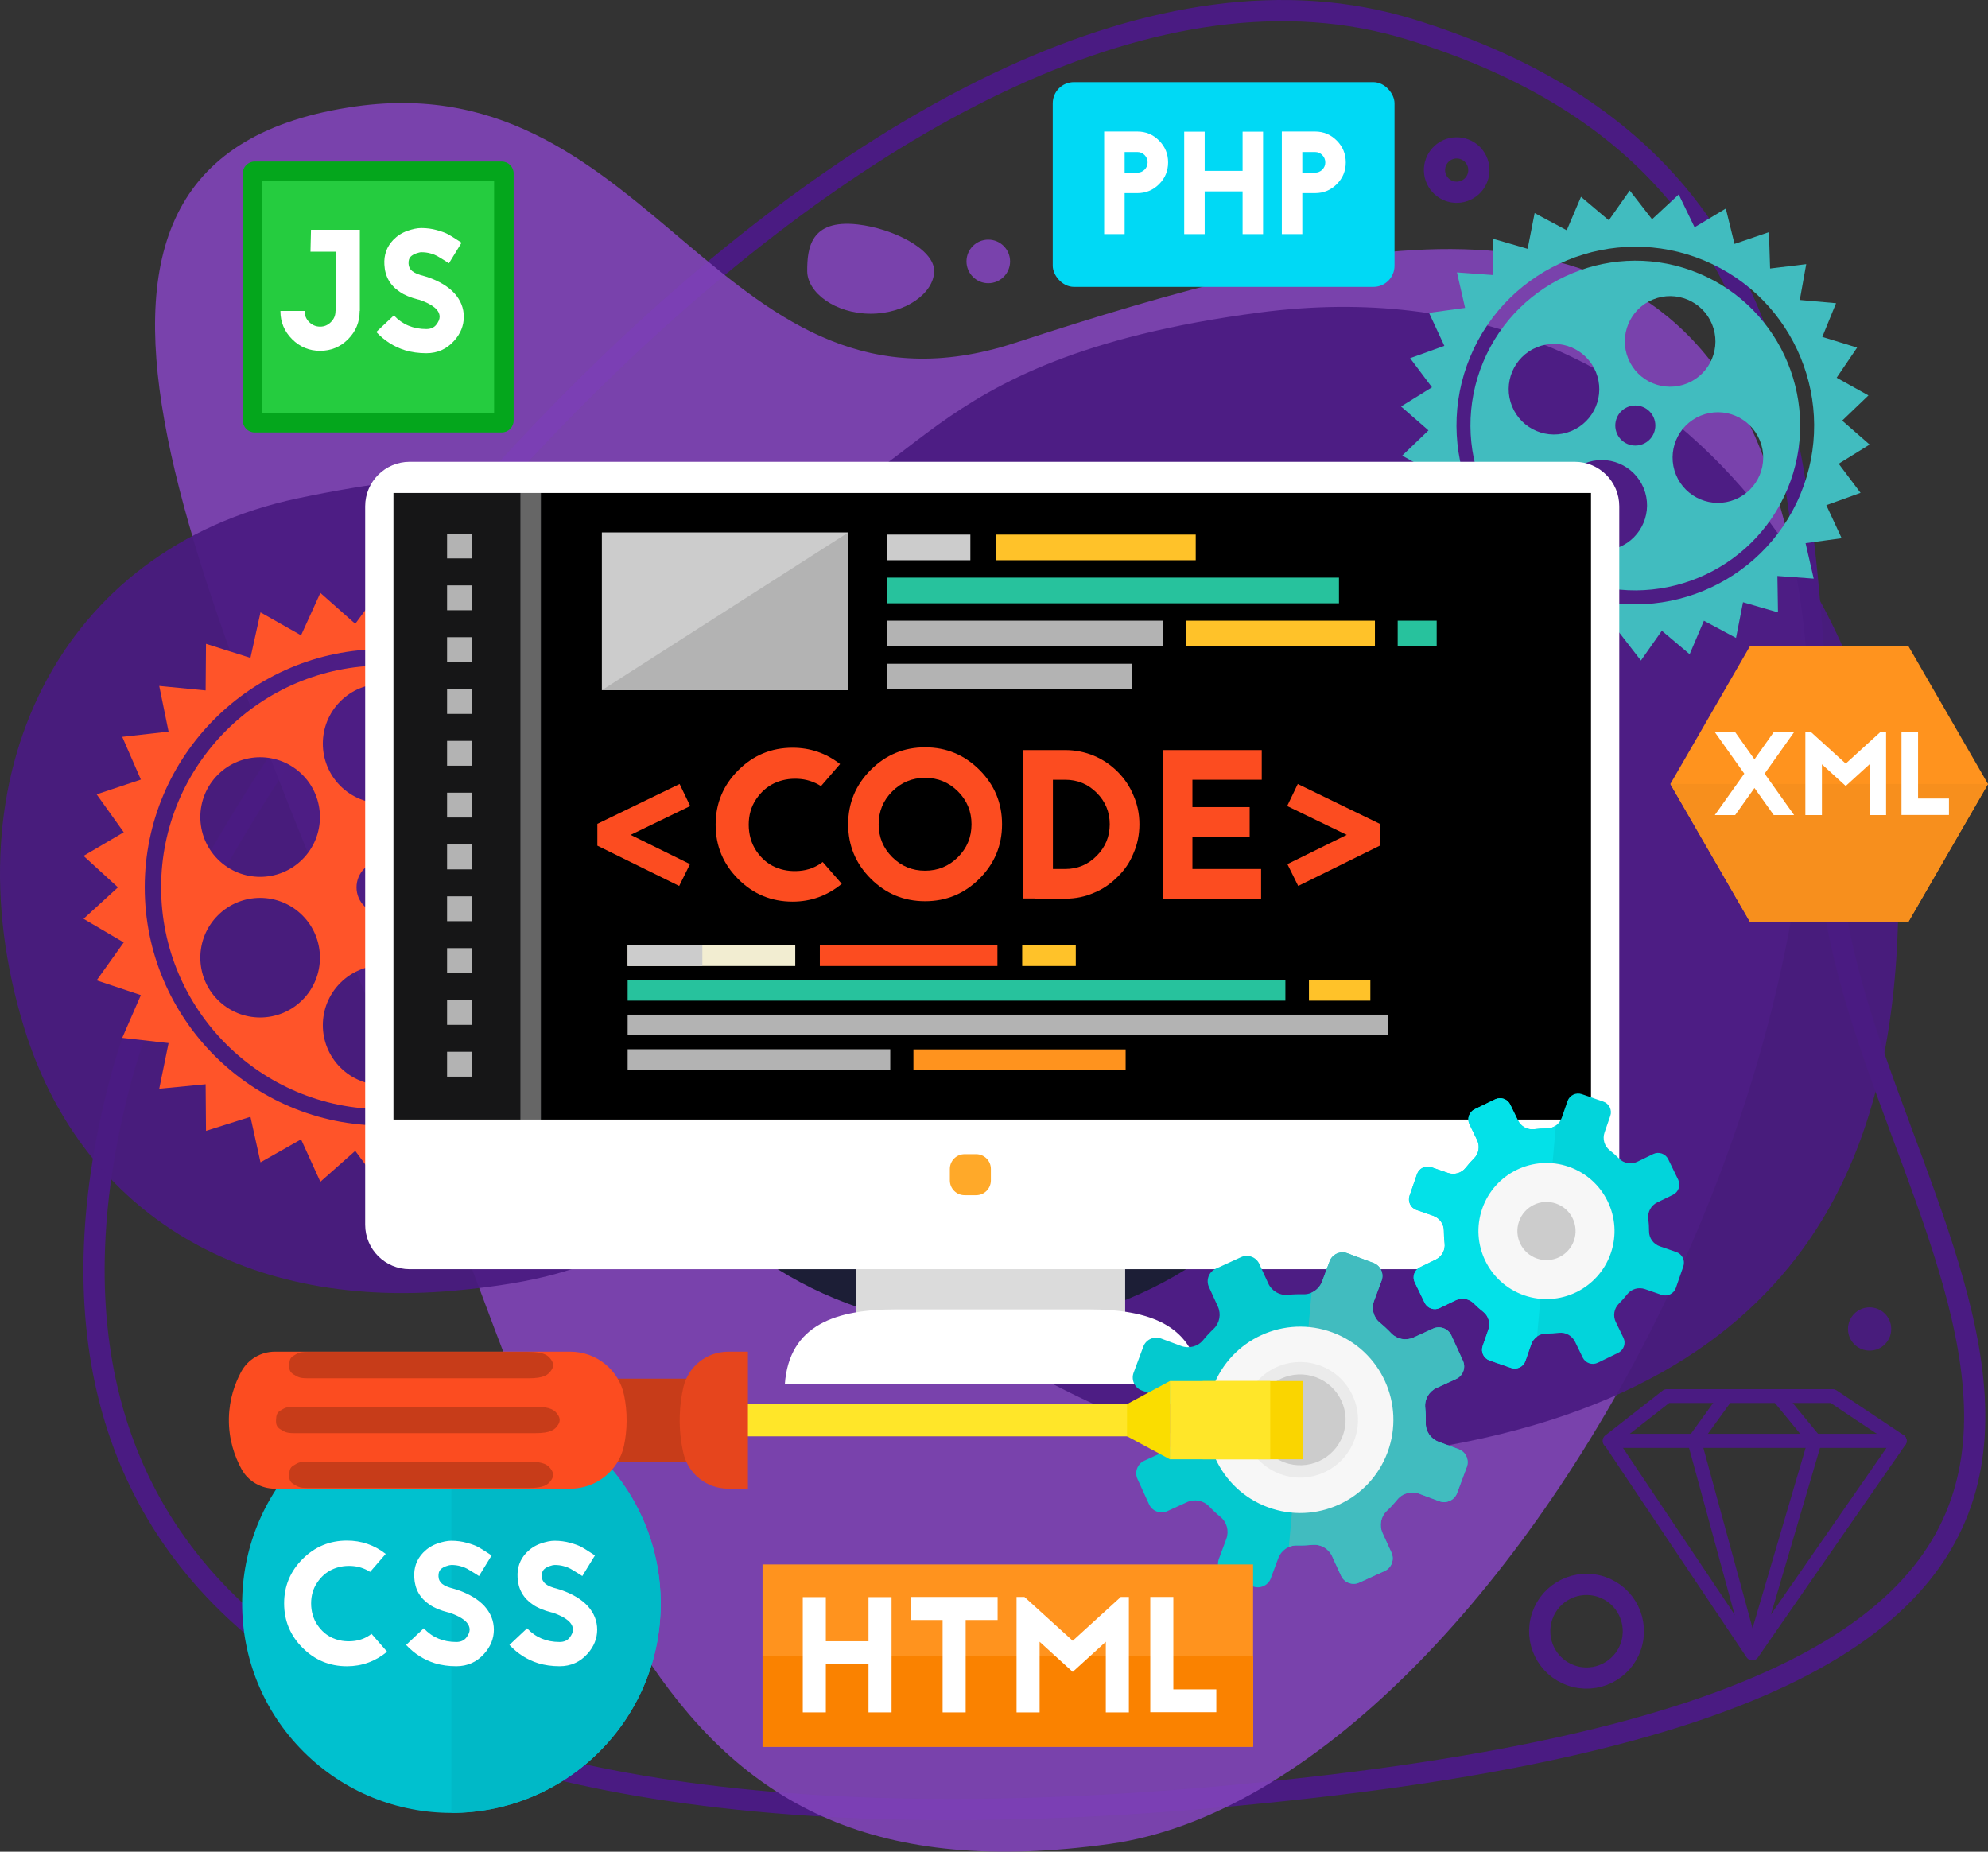 <?xml version="1.0" encoding="UTF-8"?>
<svg id="Capa_2" data-name="Capa 2" xmlns="http://www.w3.org/2000/svg" viewBox="0 0 1845.03 1718.52">
  <rect x="0" y="0" width="1845.03" height="1718.52" fill="#333333" stroke="none"/>
  <defs>
    <style>
      .cls-1 {
        fill: #f7f7f7;
      }

      .cls-2 {
        fill: #f2edd1;
      }

      .cls-3 {
        fill: #fa8200;
      }

      .cls-4 {
        fill: #fc4c20;
      }

      .cls-5 {
        fill: #fad500;
      }

      .cls-6 {
        fill: #00d9f5;
      }

      .cls-7 {
        fill: #00b9c7;
      }

      .cls-8 {
        fill: #00c1cf;
      }

      .cls-9 {
        fill: #02d4db;
      }

      .cls-10 {
        fill: #ebebeb;
      }

      .cls-11 {
        fill: #f78f1d;
      }

      .cls-12 {
        fill: #ff5429;
      }

      .cls-13 {
        fill: #e6451d;
      }

      .cls-14 {
        fill: #fff;
      }

      .cls-15 {
        fill: #ffe629;
      }

      .cls-16 {
        fill: #ffa929;
      }

      .cls-17 {
        fill: #ffc229;
      }

      .cls-18 {
        fill: #fadd00;
      }

      .cls-19 {
        fill: #ff931e;
      }

      .cls-20 {
        fill: #b3b3b3;
      }

      .cls-21 {
        fill: #666;
      }

      .cls-22 {
        fill: #c73c19;
      }

      .cls-23 {
        fill: #ccc;
      }

      .cls-24 {
        fill: #dbdbdb;
      }

      .cls-25 {
        fill: #161617;
      }

      .cls-26 {
        fill: #41bcbf;
      }

      .cls-27 {
        fill: #04c9cf;
      }

      .cls-28 {
        fill: #03e1e8;
      }

      .cls-29 {
        fill: #04a61c;
      }

      .cls-30 {
        fill: #1c1e36;
      }

      .cls-31 {
        fill: #27c29d;
      }

      .cls-32 {
        fill: #25cc3f;
      }

      .cls-33 {
        stroke-linejoin: round;
        stroke-width: 12.8px;
      }

      .cls-33, .cls-34 {
        fill: none;
        stroke: #4a1b82;
      }

      .cls-34 {
        stroke-miterlimit: 10;
        stroke-width: 19.69px;
      }

      .cls-35 {
        fill: #8144ba;
        opacity: .89;
      }

      .cls-36 {
        fill: #4a1b82;
        opacity: .93;
      }
    </style>
  </defs>
  <g id="Layer_1" data-name="Layer 1">
    <g>
      <path class="cls-34" d="m1700.45,824.95c37.26,330.74,476.73,725.85-485.64,834.28C261.16,1766.67-2.58,1430.87,112.49,1000.49,202.15,665.16,842.52-116.76,1309.25,27.38c408.61,126.19,353.93,466.83,391.2,797.57Z"/>
      <path class="cls-35" d="m1029.93,1711.33c373.53-51.78,787.56-834.67,604.31-1293.28-107.44-268.89-397.49-195.8-692.76-99.65C670,406.79,608.34,59.79,330.63,98.67c-339.4,47.51-147.26,433.71,35.99,892.32,183.25,458.62,230.86,780.29,663.31,720.34Z"/>
      <path class="cls-36" d="m1761.92,826.29c0,221.69-66.66,466.42-455.61,521.13-316.56,44.52-473.55-211.03-628.77-208.27-121.39,2.16-89.37,43.63-256.3,58.73-202.64,18.33-348.01-78.37-398.88-244.21-71.85-234.21,33.91-444.72,253.89-491.15,278.62-58.8,306.76,26.47,433.06,14.02,148.96-14.68,128.09-142.82,459.25-186.45,404.09-53.25,593.36,308.57,593.36,536.21Z"/>
      <circle class="cls-30" cx="911.3" cy="874.31" r="357.92"/>
      <g>
        <path class="cls-12" d="m601.35,823.54l31.92-29.2-37.3-21.93,25.15-35.2-41.04-13.7,17.28-39.66-42.99-4.86,8.66-42.39-43.06,4.18-.34-43.26-41.25,13.04-9.33-42.25-37.64,21.33-17.91-39.38-32.38,28.69-25.71-34.8-25.71,34.8-32.38-28.69-17.91,39.38-37.64-21.33-9.33,42.25-41.25-13.04-.34,43.26-43.06-4.18,8.66,42.39-42.99,4.86,17.28,39.66-41.04,13.7,25.15,35.2-37.3,21.93,31.92,29.2-31.92,29.2,37.3,21.93-25.15,35.2,41.04,13.69-17.28,39.66,42.99,4.86-8.66,42.39,43.06-4.18.34,43.26,41.25-13.04,9.33,42.25,37.64-21.33,17.91,39.38,32.38-28.69,25.71,34.8,25.71-34.8,32.38,28.69,17.91-39.38,37.64,21.33,9.33-42.25,41.25,13.04.34-43.26,43.06,4.18-8.66-42.39,42.99-4.86-17.28-39.66,41.04-13.69-25.15-35.2,37.3-21.93-31.92-29.2Zm-245.93,221.09c-121.91,0-221.09-99.18-221.09-221.09s99.18-221.09,221.09-221.09,221.09,99.18,221.09,221.09-99.18,221.09-221.09,221.09Z"/>
        <path class="cls-12" d="m355.42,617.65c-113.53,0-205.89,92.36-205.89,205.89s92.36,205.89,205.89,205.89,205.89-92.36,205.89-205.89-92.36-205.89-205.89-205.89Zm-74.75,310.41c-21.67,21.68-56.82,21.68-78.49,0-21.67-21.67-21.67-56.82,0-78.49,21.68-21.68,56.82-21.68,78.49,0,21.68,21.67,21.68,56.82,0,78.49Zm0-130.52c-21.67,21.68-56.82,21.68-78.49,0-21.67-21.68-21.67-56.82,0-78.49,21.68-21.68,56.82-21.68,78.49,0,21.68,21.67,21.68,56.82,0,78.49Zm113.69,193.17c-21.68,21.68-56.82,21.68-78.49,0-21.67-21.67-21.67-56.82,0-78.49,21.68-21.68,56.82-21.68,78.49,0,21.67,21.68,21.67,56.82,0,78.49Zm-63.48-167.18c0-13.55,10.99-24.54,24.54-24.54s24.54,10.99,24.54,24.54-10.99,24.54-24.54,24.54-24.54-10.99-24.54-24.54Zm63.48-94.15c-21.68,21.68-56.82,21.68-78.49,0-21.67-21.68-21.67-56.82,0-78.49,21.68-21.68,56.82-21.68,78.49,0,21.67,21.67,21.67,56.82,0,78.49Zm113.33,198.67c-21.68,21.68-56.82,21.68-78.49,0-21.68-21.67-21.68-56.82,0-78.49,21.67-21.68,56.82-21.68,78.49,0,21.68,21.67,21.68,56.82,0,78.49Zm0-130.52c-21.68,21.68-56.82,21.68-78.49,0-21.68-21.68-21.68-56.82,0-78.49,21.67-21.68,56.82-21.68,78.49,0,21.68,21.67,21.68,56.82,0,78.49Z"/>
      </g>
      <g>
        <path class="cls-26" d="m1706.45,430.4l28.71-17.81-25.46-22.21,24.38-23.39-29.52-16.43,18.98-27.95-32.29-9.93,12.76-31.28-33.65-3,5.97-33.25-33.54,4.06-1.07-33.77-31.96,10.94-8.07-32.81-28.99,17.35-14.71-30.41-24.75,23-20.71-26.69-19.42,27.64-25.81-21.8-13.25,31.08-29.78-15.96-6.5,33.15-32.44-9.42.53,33.78-33.69-2.47,7.55,32.93-33.47,4.59,14.23,30.64-31.78,11.45,20.29,27.01-28.71,17.81,25.46,22.21-24.38,23.39,29.52,16.43-18.98,27.95,32.29,9.93-12.76,31.28,33.65,3-5.97,33.25,33.54-4.06,1.07,33.77,31.96-10.94,8.07,32.81,28.99-17.35,14.71,30.41,24.75-23,20.71,26.69,19.42-27.64,25.81,21.8,13.25-31.08,29.78,15.96,6.5-33.15,32.44,9.42-.53-33.78,33.69,2.47-7.54-32.93,33.47-4.59-14.23-30.64,31.78-11.45-20.29-27.01Zm-35.55,28.43c-35.23,84.47-132.61,124.52-217.08,89.29-84.47-35.23-124.52-132.61-89.29-217.08,35.23-84.47,132.61-124.52,217.07-89.29,84.47,35.23,124.52,132.61,89.29,217.08Z"/>
        <path class="cls-26" d="m1576.61,253.72c-77.86-32.48-167.64,4.45-200.11,82.31-32.48,77.87,4.45,167.64,82.31,200.11,77.87,32.48,167.64-4.45,200.11-82.32,32.48-77.86-4.45-167.63-82.31-200.11Zm-173.26,123.48c-8.83-21.47,1.41-46.04,22.89-54.87,21.47-8.83,46.04,1.41,54.87,22.89,8.83,21.47-1.41,46.04-22.89,54.87-21.47,8.83-46.04-1.41-54.87-22.89Zm99.21,130.68c-21.47,8.83-46.04-1.41-54.88-22.89-8.83-21.47,1.41-46.04,22.89-54.87,21.47-8.83,46.04,1.41,54.87,22.89,8.83,21.47-1.41,46.04-22.89,54.87Zm32.31-105.79c-3.95,9.48-14.84,13.95-24.31,10-9.48-3.95-13.95-14.84-10-24.31,3.95-9.48,14.84-13.95,24.31-10,9.48,3.95,13.95,14.84,10,24.31Zm-23.73-69.23c-8.83-21.47,1.41-46.04,22.89-54.87,21.47-8.83,46.04,1.41,54.87,22.89,8.83,21.47-1.41,46.04-22.89,54.87-21.47,8.83-46.04-1.41-54.87-22.89Zm99.21,130.68c-21.47,8.83-46.04-1.41-54.88-22.89-8.83-21.47,1.41-46.04,22.89-54.87,21.47-8.83,46.04,1.41,54.87,22.89,8.83,21.47-1.41,46.04-22.89,54.87Z"/>
      </g>
      <g>
        <g>
          <path d="m1479.15,1064.29V445.35s-1113.3-7.54-1120.84,0v618.94h1120.84Z"/>
          <rect class="cls-23" x="558.58" y="494.13" width="228.74" height="146.43"/>
          <polygon class="cls-20" points="787.31 640.56 558.58 640.56 787.31 494.13 787.31 640.56"/>
          <g>
            <rect class="cls-17" x="924.19" y="496.14" width="185.54" height="23.79"/>
            <rect class="cls-23" x="822.97" y="496.14" width="77.61" height="23.79"/>
            <rect class="cls-20" x="822.97" y="576.06" width="256.14" height="23.79"/>
            <rect class="cls-17" x="1100.78" y="576.06" width="175.26" height="23.79"/>
            <rect class="cls-31" x="1297.17" y="576.06" width="36.19" height="23.79"/>
            <rect class="cls-20" x="822.97" y="616.02" width="227.6" height="23.79"/>
            <rect class="cls-31" x="822.97" y="536.1" width="419.71" height="23.79"/>
          </g>
          <g>
            <rect class="cls-2" x="582.51" y="877.42" width="155.55" height="19.13"/>
            <rect class="cls-4" x="760.88" y="877.42" width="164.82" height="19.13"/>
            <rect class="cls-17" x="948.68" y="877.42" width="49.73" height="19.13"/>
            <rect class="cls-23" x="582.51" y="877.42" width="69.34" height="19.13"/>
            <rect class="cls-20" x="582.51" y="941.69" width="705.65" height="19.13"/>
            <rect class="cls-20" x="582.51" y="973.82" width="243.72" height="19.13"/>
            <rect class="cls-19" x="847.74" y="973.96" width="196.94" height="19.21"/>
            <rect class="cls-31" x="582.51" y="909.55" width="610.43" height="19.13"/>
            <rect class="cls-17" x="1214.81" y="909.55" width="56.99" height="19.13" transform="translate(2486.61 1838.24) rotate(180)"/>
          </g>
          <rect class="cls-25" x="358.3" y="445.35" width="144.48" height="649.75"/>
          <rect class="cls-21" x="482.98" y="434.66" width="18.83" height="660.44"/>
          <g>
            <rect class="cls-20" x="414.93" y="495.2" width="23.07" height="23.07"/>
            <rect class="cls-20" x="414.93" y="543.3" width="23.07" height="23.07"/>
            <rect class="cls-20" x="414.93" y="639.49" width="23.07" height="23.07"/>
            <rect class="cls-20" x="414.93" y="591.39" width="23.07" height="23.07"/>
            <rect class="cls-20" x="414.93" y="687.59" width="23.07" height="23.07"/>
            <rect class="cls-20" x="414.93" y="735.68" width="23.07" height="23.07"/>
            <rect class="cls-20" x="414.93" y="783.78" width="23.07" height="23.07"/>
            <rect class="cls-20" x="414.93" y="831.87" width="23.07" height="23.07"/>
            <rect class="cls-20" x="414.93" y="879.97" width="23.07" height="23.07"/>
            <rect class="cls-20" x="414.93" y="928.07" width="23.07" height="23.07"/>
            <rect class="cls-20" x="414.93" y="976.16" width="23.07" height="23.07"/>
          </g>
        </g>
        <g>
          <g>
            <rect class="cls-24" x="794.13" y="1112.06" width="250.12" height="138"/>
            <path class="cls-14" d="m1010.8,1215.26h-179.43c-54.69,0-99.05,13.71-102.99,69.59h385.42c-3.94-55.88-48.33-69.59-103-69.59Z"/>
            <path class="cls-14" d="m380.2,1177.92h1081.34c22.8,0,41.28-18.48,41.28-41.28V469.86c0-22.8-18.48-41.28-41.28-41.28H380.2c-22.8,0-41.28,18.48-41.28,41.28v666.79c0,22.8,18.48,41.28,41.28,41.28Zm-15.03-720.38h1111.42v581.51H365.17V457.54Z"/>
          </g>
          <path class="cls-16" d="m895.23,1071.19h10.71c7.55,0,13.68,6.13,13.68,13.68v10.71c0,7.55-6.13,13.68-13.68,13.68h-10.71c-7.55,0-13.68-6.13-13.68-13.68v-10.71c0-7.55,6.13-13.68,13.68-13.68Z"/>
        </g>
      </g>
      <g>
        <path class="cls-4" d="m554.39,764.6l76.34-36.99,9.84,20.46-55.29,26.76,55.09,27.15-10.03,20.26-75.94-37.38v-20.26Z"/>
        <path class="cls-4" d="m779.66,709.12l-17.7,20.46c-6.56-4.2-13.81-6.46-21.74-6.79-7.94-.33-15.22,1.08-21.84,4.23-6.62,3.15-12.2,8.1-16.72,14.85-4.53,6.76-6.79,14.59-6.79,23.51s2.36,17.45,7.08,24.4c4.72,6.95,10.52,11.93,17.41,14.95,6.89,3.02,14.39,4.2,22.52,3.54,8.13-.66,15.35-3.41,21.64-8.26l17.71,20.26c-13.38,11.02-28.6,16.52-45.64,16.52-19.68,0-36.49-6.99-50.47-20.95-13.97-13.97-20.95-30.79-20.95-50.47s6.99-36.49,20.95-50.46c13.97-13.97,30.79-20.95,50.47-20.95,16.4,0,31.08,5.05,44.07,15.15Z"/>
        <path class="cls-4" d="m808.1,714.53c13.97-13.97,30.79-20.95,50.46-20.95s36.5,6.99,50.47,20.95c13.97,13.97,20.95,30.79,20.95,50.47s-6.99,36.5-20.95,50.46c-13.97,13.97-30.79,20.95-50.47,20.95s-36.49-6.98-50.46-20.95c-13.97-13.97-20.95-30.79-20.95-50.46s6.98-36.5,20.95-50.47Zm80.96,19.97c-8.4-8.4-18.56-12.59-30.5-12.59s-22.1,4.19-30.5,12.59c-8.4,8.4-12.59,18.56-12.59,30.5s4.2,22.1,12.59,30.5c8.39,8.39,18.56,12.59,30.5,12.59s22.1-4.2,30.5-12.59c8.4-8.4,12.59-18.56,12.59-30.5s-4.19-22.1-12.59-30.5Z"/>
        <path class="cls-4" d="m949.65,696.13h38.96c9.31,0,18.23,1.77,26.76,5.32,8.26,3.54,15.54,8.46,21.84,14.75,6.55,6.57,11.47,13.91,14.75,22.04,3.67,8.27,5.51,17.19,5.51,26.76s-1.84,18.69-5.51,26.95c-3.28,8.26-8.2,15.54-14.75,21.84-6.69,6.69-13.97,11.61-21.84,14.76-8.27,3.67-17.19,5.51-26.76,5.51h-27.74v-.2h-11.21v-137.72Zm27.54,110.38h11.41c11.41,0,21.15-4.06,29.22-12.2,8.06-8.13,12.1-17.9,12.1-29.31s-4.03-21.15-12.1-29.22c-8.07-8.06-17.81-12.1-29.22-12.1h-11.41v82.83Z"/>
        <path class="cls-4" d="m1171,696.13v27.55h-64.34v25.38h53.12v27.55h-53.12v29.9h63.75v27.55h-91.29v-137.92h91.88Z"/>
        <path class="cls-4" d="m1249.88,774.83l-55.28-26.76,9.84-20.46,76.14,36.99v20.26l-75.75,37.38-10.03-20.26,55.09-27.15Z"/>
      </g>
      <g>
        <circle class="cls-8" cx="418.95" cy="1488.32" r="194.21" transform="translate(-929.69 732.17) rotate(-45)"/>
        <path class="cls-7" d="m613.17,1488.32c0,107.26-86.95,194.21-194.21,194.21v-388.43c107.26,0,194.21,86.95,194.21,194.21Z"/>
        <g>
          <path class="cls-14" d="m357.97,1442.16l-14.45,16.71c-5.36-3.42-11.27-5.27-17.75-5.54-6.48-.27-12.42.88-17.83,3.46-5.41,2.57-9.96,6.61-13.65,12.13-3.7,5.52-5.54,11.92-5.54,19.19s1.93,14.24,5.78,19.92c3.86,5.67,8.59,9.74,14.22,12.2,5.62,2.47,11.75,3.43,18.39,2.89,6.64-.53,12.53-2.78,17.67-6.75l14.46,16.55c-10.93,9-23.35,13.5-37.27,13.5-16.06,0-29.8-5.7-41.2-17.11-11.41-11.4-17.11-25.14-17.11-41.2s5.7-29.8,17.11-41.2c11.4-11.41,25.14-17.11,41.2-17.11,13.39,0,25.38,4.12,35.98,12.37Z"/>
          <path class="cls-14" d="m416.76,1496.62l-.8-.16c-7.18-1.82-12.85-4.18-17.03-7.07-9.1-6-13.92-14.46-14.46-25.38-.54-9,2.19-16.65,8.19-22.97,3.75-3.85,8.11-6.67,13.09-8.43,4.98-1.77,9.34-2.65,13.09-2.65,5.03,0,9.85.64,14.46,1.92,4.6,1.29,8.03,2.54,10.28,3.77,2.25,1.23,5.25,3.08,8.99,5.54l3.69,2.41-11.72,19.11-4.01-2.57c-3.11-1.93-5.41-3.32-6.91-4.18-1.5-.86-3.56-1.66-6.19-2.41-2.62-.75-5.49-1.12-8.59-1.12-1.07,0-2.68.37-4.82,1.12-2.14.75-3.86,1.76-5.14,3.05-1.39,1.39-2.04,3.54-1.93,6.42.1,2.89,1.26,5.22,3.45,6.99,2.19,1.76,5.86,3.29,11,4.57.86.22,1.93.54,3.21.97,10.82,3.75,19.12,8.73,24.9,14.93,5.89,6.54,8.84,13.87,8.84,22.01s-3,15.69-9,22.33c-6.85,7.71-15.47,11.57-25.86,11.57-7.07,0-13.65-.91-19.76-2.73-10.28-3.21-19.22-8.89-26.82-17.03l16.38-15.42c7.92,8.46,17.99,12.69,30.2,12.69,4.07,0,7.15-1.34,9.24-4.02,2.09-2.67,3.13-5.14,3.13-7.39,0-6.2-6.21-11.45-18.64-15.74l-.48-.16Z"/>
          <path class="cls-14" d="m512.66,1496.62l-.8-.16c-7.18-1.82-12.85-4.18-17.03-7.07-9.1-6-13.92-14.46-14.46-25.38-.54-9,2.19-16.65,8.19-22.97,3.75-3.85,8.11-6.67,13.09-8.43,4.98-1.77,9.34-2.65,13.09-2.65,5.03,0,9.85.64,14.46,1.92,4.6,1.29,8.03,2.54,10.28,3.77,2.25,1.23,5.25,3.08,8.99,5.54l3.69,2.41-11.72,19.11-4.01-2.57c-3.11-1.93-5.41-3.32-6.91-4.18-1.5-.86-3.56-1.66-6.19-2.41-2.62-.75-5.49-1.12-8.59-1.12-1.07,0-2.68.37-4.82,1.12-2.14.75-3.85,1.76-5.14,3.05-1.39,1.39-2.04,3.54-1.93,6.42.1,2.89,1.26,5.22,3.45,6.99,2.19,1.76,5.86,3.29,11,4.57.86.22,1.93.54,3.21.97,10.82,3.75,19.12,8.73,24.9,14.93,5.89,6.54,8.83,13.87,8.83,22.01s-3,15.69-9,22.33c-6.85,7.71-15.47,11.57-25.86,11.57-7.07,0-13.65-.91-19.76-2.73-10.28-3.21-19.22-8.89-26.82-17.03l16.38-15.42c7.92,8.46,17.99,12.69,30.2,12.69,4.07,0,7.15-1.34,9.24-4.02,2.09-2.67,3.13-5.14,3.13-7.39,0-6.2-6.21-11.45-18.64-15.74l-.48-.16Z"/>
        </g>
      </g>
      <g>
        <polygon class="cls-19" points="1623.94 855.26 1550.24 727.61 1623.94 599.97 1771.33 599.97 1845.03 727.61 1771.33 855.26 1623.94 855.26"/>
        <polygon class="cls-11" points="1623.94 855.26 1550.24 727.61 1845.03 727.61 1771.33 855.26 1623.94 855.26"/>
        <g>
          <path class="cls-14" d="m1665.09,679.45l-27.36,38.56,27.36,38.46h-18.9l-17.91-25.16-17.91,25.16h-18.89l27.36-38.46-27.36-38.56h18.89l17.91,25.27,17.91-25.27h18.9Z"/>
          <path class="cls-14" d="m1735.07,709.34l-22.08,20.11-22.09-20.11v47.14h-15.38v-77.02h5.27l32.2,29.23,32.08-29.23h5.39v77.02h-15.38v-47.14Z"/>
          <path class="cls-14" d="m1780.12,679.45v61.64h28.68v15.27h-44.06v-76.91h15.38Z"/>
        </g>
      </g>
      <g>
        <polygon class="cls-33" points="1763.13 1337.25 1626.27 1534.55 1494.17 1337.25 1763.13 1337.25"/>
        <polygon class="cls-33" points="1493.8 1337.25 1546.92 1295.7 1700.94 1295.7 1763.13 1337.25 1493.8 1337.25"/>
        <line class="cls-33" x1="1626.27" y1="1534.55" x2="1684.38" y2="1337.25"/>
        <line class="cls-33" x1="1626.27" y1="1534.55" x2="1572.44" y2="1337.25"/>
        <line class="cls-33" x1="1572.44" y1="1337.25" x2="1602.47" y2="1295.7"/>
        <line class="cls-33" x1="1684.38" y1="1337.25" x2="1650.28" y2="1295.7"/>
      </g>
      <g>
        <g>
          <path class="cls-27" d="m1335.84,1393.25l-18.66-6.94c-7.23-2.69-15.45-.6-20.34,5.37-3.06,3.74-6.34,7.26-9.81,10.55-5.61,5.33-7.13,13.68-3.91,20.71l8.29,18.11c2.92,6.39.09,14.01-6.31,16.94l-23.54,10.77c-6.39,2.93-14.01.09-16.94-6.3l-8.29-18.11c-3.22-7.04-10.53-11.34-18.23-10.58-4.76.47-9.56.65-14.39.53-7.72-.2-14.67,4.65-17.36,11.88l-6.94,18.66c-2.45,6.59-9.85,9.97-16.44,7.52l-24.26-9.03c-6.59-2.45-9.97-9.85-7.52-16.44l6.94-18.66c2.69-7.23.6-15.45-5.37-20.34-3.74-3.06-7.26-6.34-10.55-9.81-5.33-5.61-13.67-7.13-20.71-3.91l-18.11,8.29c-6.39,2.92-14.02.09-16.94-6.3l-10.77-23.54c-2.93-6.39-.09-14.02,6.3-16.94l18.11-8.29c7.04-3.22,11.34-10.53,10.58-18.23-.47-4.76-.65-9.56-.52-14.39.2-7.72-4.65-14.67-11.88-17.36l-18.66-6.94c-6.59-2.45-9.97-9.85-7.52-16.44l9.03-24.26c2.45-6.59,9.85-9.97,16.44-7.52l18.66,6.94c7.24,2.69,15.45.6,20.34-5.37,3.06-3.74,6.34-7.26,9.81-10.55,5.61-5.33,7.13-13.67,3.91-20.71l-8.29-18.11c-2.93-6.39-.09-14.02,6.3-16.94l23.54-10.77c6.39-2.93,14.02-.09,16.94,6.3l8.29,18.11c3.22,7.04,10.53,11.34,18.23,10.58,4.76-.47,9.56-.65,14.39-.52,7.72.2,14.67-4.65,17.36-11.88l6.94-18.66c2.45-6.59,9.85-9.97,16.44-7.52l24.26,9.03c6.59,2.45,9.97,9.85,7.52,16.44l-6.94,18.66c-2.69,7.24-.6,15.45,5.37,20.34,3.74,3.06,7.26,6.34,10.55,9.81,5.33,5.61,13.68,7.13,20.71,3.91l18.11-8.29c6.39-2.92,14.01-.09,16.94,6.31l10.77,23.54c2.92,6.39.09,14.02-6.31,16.94l-18.11,8.28c-7.04,3.22-11.34,10.53-10.58,18.23.47,4.76.65,9.56.52,14.39-.2,7.72,4.65,14.67,11.88,17.36l18.66,6.94c6.59,2.45,9.97,9.85,7.52,16.44l-9.03,24.26c-2.45,6.59-9.85,9.97-16.44,7.52Z"/>
          <path class="cls-9" d="m1542.08,1201.75l-15.36-5.32c-5.96-2.06-12.62-.2-16.51,4.76-2.43,3.11-5.04,6.04-7.81,8.79-4.48,4.45-5.57,11.3-2.81,16.98l7.1,14.63c2.51,5.16.33,11.44-4.83,13.95l-19.02,9.23c-5.16,2.51-11.44.33-13.95-4.83l-7.1-14.63c-2.76-5.68-8.81-9.06-15.08-8.3-3.87.47-7.79.71-11.74.7-6.3-.02-11.89,4.07-13.95,10.02l-5.32,15.36c-1.88,5.42-7.85,8.32-13.28,6.45l-19.97-6.92c-5.42-1.88-8.32-7.85-6.45-13.28l5.32-15.36c2.06-5.96.2-12.62-4.76-16.51-3.11-2.43-6.04-5.04-8.79-7.81-4.45-4.48-11.3-5.57-16.98-2.81l-14.63,7.1c-5.16,2.51-11.44.33-13.95-4.83l-9.23-19.02c-2.51-5.16-.33-11.44,4.83-13.95l14.63-7.1c5.68-2.76,9.06-8.81,8.3-15.08-.47-3.87-.71-7.79-.7-11.74.02-6.3-4.07-11.89-10.02-13.95l-15.36-5.32c-5.42-1.88-8.32-7.85-6.45-13.28l6.92-19.97c1.88-5.42,7.85-8.32,13.28-6.45l15.36,5.32c5.96,2.06,12.62.2,16.51-4.76,2.43-3.11,5.04-6.04,7.81-8.79,4.48-4.46,5.57-11.3,2.81-16.98l-7.1-14.63c-2.51-5.16-.33-11.44,4.83-13.95l19.02-9.23c5.16-2.51,11.44-.33,13.95,4.83l7.1,14.63c2.76,5.68,8.81,9.06,15.08,8.3,3.87-.47,7.79-.71,11.74-.7,6.3.02,11.89-4.07,13.95-10.02l5.32-15.36c1.88-5.42,7.85-8.33,13.28-6.45l19.97,6.92c5.42,1.88,8.32,7.85,6.45,13.28l-5.32,15.36c-2.06,5.96-.2,12.62,4.76,16.51,3.11,2.43,6.04,5.04,8.79,7.81,4.46,4.48,11.3,5.57,16.98,2.81l14.63-7.1c5.16-2.51,11.44-.33,13.95,4.83l9.23,19.02c2.51,5.16.33,11.44-4.83,13.95l-14.63,7.1c-5.68,2.76-9.06,8.81-8.3,15.08.47,3.87.71,7.79.7,11.74-.02,6.3,4.07,11.89,10.02,13.95l15.36,5.32c5.42,1.88,8.33,7.85,6.45,13.28l-6.92,19.97c-1.88,5.42-7.85,8.32-13.28,6.45Z"/>
          <path class="cls-26" d="m1196.15,1435.81c2.34-1.03,4.9-1.59,7.56-1.52,4.83.12,9.64-.05,14.39-.53,7.7-.76,15.01,3.54,18.23,10.58l8.29,18.11c2.92,6.39,10.55,9.23,16.94,6.3l23.54-10.77c6.39-2.92,9.23-10.55,6.31-16.94l-8.29-18.11c-3.22-7.04-1.7-15.38,3.91-20.71,3.47-3.29,6.74-6.81,9.81-10.55,4.89-5.97,13.11-8.06,20.34-5.37l18.66,6.94c6.59,2.45,13.98-.93,16.44-7.52l9.03-24.26c2.45-6.59-.93-13.98-7.52-16.44l-18.66-6.94c-7.24-2.69-12.08-9.65-11.88-17.36.12-4.83-.05-9.64-.53-14.39-.76-7.7,3.54-15.01,10.58-18.23l18.11-8.28c6.39-2.93,9.23-10.55,6.31-16.94l-10.77-23.54c-2.92-6.39-10.55-9.23-16.94-6.3l-18.11,8.28c-7.04,3.22-15.38,1.7-20.71-3.91-3.29-3.47-6.81-6.74-10.55-9.81-5.97-4.9-8.06-13.11-5.37-20.34l6.94-18.66c2.45-6.59-.93-13.98-7.52-16.44l-24.26-9.03c-6.59-2.45-13.98.93-16.44,7.52l-6.94,18.66c-1.76,4.74-5.37,8.41-9.8,10.36l-21.09,236.15Z"/>
          <path class="cls-1" d="m1287.74,1347.9c16.66-44.76-6.12-94.54-50.88-111.2-44.76-16.66-94.54,6.12-111.2,50.88-16.66,44.76,6.12,94.54,50.88,111.2,44.76,16.66,94.54-6.12,111.2-50.88Z"/>
          <path class="cls-10" d="m1256.95,1336.44c10.33-27.75-3.8-58.63-31.55-68.96-27.75-10.33-58.63,3.8-68.96,31.55-10.33,27.75,3.8,58.63,31.55,68.96,27.75,10.33,58.63-3.8,68.96-31.55Z"/>
          <path class="cls-23" d="m1246.18,1332.44c8.12-21.81-2.98-46.07-24.79-54.18-21.81-8.12-46.07,2.98-54.18,24.79-8.12,21.81,2.98,46.07,24.79,54.18,21.81,8.12,46.07-2.98,54.18-24.79Z"/>
          <path class="cls-28" d="m1314.67,1122.99l15.36,5.32c5.96,2.06,10.04,7.65,10.02,13.95-.01,3.95.23,7.87.7,11.74.77,6.27-2.61,12.32-8.3,15.08l-14.63,7.1c-5.16,2.51-7.34,8.78-4.83,13.95l9.23,19.02c2.51,5.16,8.78,7.34,13.95,4.83l14.63-7.1c5.68-2.76,12.53-1.67,16.98,2.81,2.75,2.77,5.69,5.38,8.79,7.81,4.96,3.89,6.83,10.55,4.76,16.51l-5.32,15.36c-1.88,5.42,1.02,11.4,6.45,13.28l19.97,6.92c5.42,1.88,11.4-1.02,13.28-6.45l5.32-15.36c1.04-3.01,2.99-5.54,5.47-7.3l17.49-195.84c-2.43,1.73-5.37,2.73-8.49,2.72-3.95-.01-7.87.22-11.74.7-6.27.77-12.32-2.61-15.08-8.3l-7.1-14.63c-2.51-5.16-8.78-7.34-13.95-4.83l-19.02,9.23c-5.16,2.51-7.34,8.78-4.83,13.95l7.1,14.63c2.76,5.68,1.67,12.53-2.81,16.98-2.77,2.75-5.38,5.69-7.81,8.79-3.89,4.97-10.55,6.83-16.51,4.76l-15.36-5.32c-5.42-1.88-11.4,1.02-13.28,6.45l-6.92,19.98c-1.88,5.42,1.02,11.4,6.45,13.28Z"/>
          <path class="cls-1" d="m1494.92,1163.19c11.41-32.95-6.05-68.92-39-80.33-32.95-11.41-68.92,6.05-80.33,39-11.41,32.95,6.05,68.92,39,80.33,32.95,11.41,68.92-6.05,80.33-39Z"/>
          <path class="cls-23" d="m1460.77,1151.36c4.88-14.09-2.59-29.47-16.68-34.35-14.09-4.88-29.47,2.59-34.35,16.68-4.88,14.09,2.59,29.47,16.68,34.35,14.09,4.88,29.47-2.59,34.35-16.68Z"/>
        </g>
        <g>
          <rect class="cls-22" x="562.99" y="1255.24" width="77.03" height="125.61" transform="translate(1919.56 716.54) rotate(90)"/>
          <rect class="cls-5" x="1126.55" y="1271.46" width="72.6" height="93.19" transform="translate(2480.9 155.2) rotate(90)"/>
          <rect class="cls-15" x="843.05" y="1120.94" width="29.97" height="394.22" transform="translate(2176.08 460.02) rotate(90)"/>
          <path class="cls-4" d="m255.17,1381.63c-12.88,0-24.89-6.88-31.04-18.19-6.22-11.44-12.13-27.6-11.7-47.44.38-17.67,5.66-32.14,11.33-42.73,6.2-11.58,18.25-18.8,31.38-18.8h274.11c24.18,0,45.21,16.91,50.01,40.61,1.47,7.25,2.37,15.25,2.3,23.91-.06,8.12-.97,15.63-2.38,22.47-4.85,23.52-25.9,40.17-49.91,40.17H255.17Z"/>
          <path class="cls-22" d="m273.29,1330.09c-7.9,0-9.16-1.32-12.94-3.5-3.82-2.2-4.39-5.31-4.13-9.13.23-3.4.42-6.19,3.9-8.23,3.8-2.23,5.09-3.62,13.15-3.62h223.22c14.84,0,18.58,3.26,21.53,7.82.9,1.4,1.45,2.94,1.41,4.6-.04,1.56-.6,3.01-1.46,4.33-2.98,4.53-6.73,7.73-21.46,7.73h-223.21Z"/>
          <path class="cls-22" d="m285.51,1381.01c-7.9,0-9.17-1.32-12.94-3.5-3.82-2.2-4.39-5.32-4.13-9.13.23-3.4.42-6.19,3.9-8.23,3.81-2.23,5.09-3.62,13.15-3.62h204.89c14.84,0,18.58,3.26,21.53,7.82.9,1.4,1.45,2.94,1.41,4.6-.04,1.56-.6,3.01-1.46,4.33-2.98,4.53-6.73,7.74-21.46,7.74h-204.88Z"/>
          <path class="cls-22" d="m285.51,1279.17c-7.9,0-9.17-1.33-12.94-3.5-3.82-2.2-4.39-5.31-4.13-9.13.23-3.4.42-6.19,3.9-8.23,3.81-2.23,5.09-3.62,13.15-3.62h204.89c14.84,0,18.58,3.26,21.53,7.82.9,1.4,1.45,2.94,1.41,4.6-.04,1.56-.6,3.01-1.46,4.33-2.98,4.53-6.73,7.74-21.46,7.74h-204.88Z"/>
          <polygon class="cls-18" points="1045.98 1332.96 1045.98 1303.14 1085.7 1281.75 1085.7 1354.35 1045.98 1332.96"/>
          <rect class="cls-15" x="1095.99" y="1271.46" width="72.6" height="93.19" transform="translate(2450.34 185.76) rotate(90)"/>
          <path class="cls-13" d="m675.87,1381.63c-19.87,0-37.2-13.67-41.62-33.05-2.23-9.78-3.73-21.31-3.38-34.27.26-9.88,1.54-18.79,3.31-26.6,4.4-19.46,21.71-33.24,41.66-33.24h18.3v127.16h-18.27Z"/>
        </g>
      </g>
      <g>
        <rect class="cls-19" x="707.7" y="1451.94" width="455.27" height="169.21"/>
        <rect class="cls-3" x="708.11" y="1536.54" width="454.87" height="84.6"/>
        <g>
          <path class="cls-14" d="m806.04,1523.23v-40.96h21.4v106.99h-21.4v-44.63h-39.59v44.63h-21.4v-106.99h21.4v40.96h39.59Z"/>
          <path class="cls-14" d="m845.02,1482.12h80.85v21.4h-29.65v85.75h-21.4v-85.75h-29.8v-21.4Z"/>
          <path class="cls-14" d="m1026.29,1523.69l-30.72,27.97-30.72-27.97v65.57h-21.4v-107.14h7.34l44.78,40.65,44.63-40.65h7.49v107.14h-21.4v-65.57Z"/>
          <path class="cls-14" d="m1088.95,1482.12v85.75h39.89v21.24h-61.29v-106.99h21.4Z"/>
        </g>
      </g>
      <g>
        <rect class="cls-6" x="977.04" y="76.25" width="317.19" height="190.02" rx="19.61" ry="19.61"/>
        <g>
          <path class="cls-14" d="m1024.75,122.07h30.83c7.88,0,14.6,2.81,20.17,8.42,5.57,5.61,8.35,12.36,8.35,20.24s-2.78,14.6-8.35,20.17c-5.57,5.57-12.29,8.35-20.17,8.35h-11.82v38.03h-19.01v-95.21Zm19.01,38.17h11.82c2.63,0,4.87-.93,6.73-2.78,1.85-1.86,2.78-4.1,2.78-6.72s-.93-4.89-2.78-6.79c-1.86-1.9-4.1-2.85-6.73-2.85h-11.82v19.15Z"/>
          <path class="cls-14" d="m1153.23,158.6v-36.4h19.01v95.08h-19.01v-39.66h-35.18v39.66h-19.01v-95.08h19.01v36.4h35.18Z"/>
          <path class="cls-14" d="m1189.64,122.07h30.83c7.88,0,14.6,2.81,20.17,8.42,5.57,5.61,8.35,12.36,8.35,20.24s-2.78,14.6-8.35,20.17c-5.57,5.57-12.29,8.35-20.17,8.35h-11.82v38.03h-19.01v-95.21Zm19.01,38.17h11.82c2.63,0,4.87-.93,6.73-2.78,1.85-1.86,2.78-4.1,2.78-6.72s-.93-4.89-2.78-6.79c-1.86-1.9-4.1-2.85-6.73-2.85h-11.82v19.15Z"/>
        </g>
      </g>
      <g>
        <path class="cls-29" d="m236.36,149.92h229.28c6.11,0,11.07,4.96,11.07,11.07v229.28c0,6.11-4.96,11.07-11.07,11.07h-229.28c-6.11,0-11.07-4.96-11.07-11.07v-229.28c0-6.11,4.96-11.07,11.07-11.07Z"/>
        <rect class="cls-32" x="243.41" y="168.05" width="215.16" height="215.16"/>
        <g>
          <path class="cls-14" d="m288.62,213.27h45.35v75.31h-.16v.16c0,10.15-3.58,18.83-10.73,26.04-7.16,7.21-15.81,10.82-25.96,10.82s-18.83-3.6-26.04-10.82c-7.21-7.21-10.82-15.89-10.82-26.04v-.16h22.44v.16c0,3.95,1.39,7.32,4.16,10.09,2.89,2.89,6.3,4.33,10.26,4.33s7.21-1.44,10.09-4.33c2.78-2.78,4.17-6.14,4.17-10.09v-.16h.48v-54.96h-23.71l.48-20.35Z"/>
          <path class="cls-14" d="m388.94,278.16l-.8-.16c-7.16-1.82-12.82-4.17-16.98-7.05-9.08-5.98-13.89-14.42-14.42-25.32-.54-8.98,2.19-16.61,8.17-22.91,3.74-3.85,8.09-6.65,13.06-8.41,4.97-1.76,9.32-2.65,13.06-2.65,5.02,0,9.83.64,14.42,1.92,4.59,1.28,8.01,2.54,10.26,3.76,2.24,1.23,5.23,3.07,8.97,5.53l3.69,2.4-11.7,19.07-4.01-2.56c-3.1-1.92-5.39-3.31-6.89-4.17-1.49-.85-3.55-1.66-6.17-2.4-2.62-.75-5.48-1.12-8.57-1.12-1.07,0-2.67.38-4.81,1.12-2.14.75-3.84,1.76-5.13,3.04-1.39,1.39-2.03,3.53-1.92,6.41.11,2.89,1.26,5.21,3.45,6.97,2.19,1.76,5.85,3.29,10.98,4.57.85.22,1.92.54,3.21.96,10.79,3.74,19.07,8.71,24.84,14.9,5.87,6.52,8.81,13.84,8.81,21.95s-2.99,15.65-8.98,22.27c-6.84,7.69-15.44,11.54-25.8,11.54-7.05,0-13.62-.91-19.71-2.73-10.26-3.2-19.18-8.87-26.76-16.98l16.34-15.38c7.91,8.44,17.95,12.66,30.13,12.66,4.06,0,7.13-1.33,9.21-4,2.08-2.67,3.13-5.13,3.13-7.37,0-6.19-6.2-11.43-18.59-15.71l-.48-.16Z"/>
        </g>
      </g>
      <circle class="cls-34" cx="1472.48" cy="1514.01" r="43.46" transform="translate(-339.33 2599.25) rotate(-76.72)"/>
      <circle class="cls-34" cx="1351.91" cy="157.78" r="20.59" transform="translate(-.08 314.83) rotate(-13.28)"/>
      <circle class="cls-36" cx="1735.16" cy="1233.44" r="20.07"/>
      <path class="cls-35" d="m808.06,291.16c32.57,0,58.91-19.34,58.91-39.7s-38.57-39.44-70.93-43.14c-44.38-5.07-46.88,22.83-46.88,43.14s26.36,39.7,58.91,39.7Z"/>
      <path class="cls-35" d="m937.44,242.63c0,11.17-9.06,20.23-20.23,20.23s-20.23-9.06-20.23-20.23,9.06-20.23,20.23-20.23,20.23,9.06,20.23,20.23Z"/>
    </g>
  </g>
</svg>